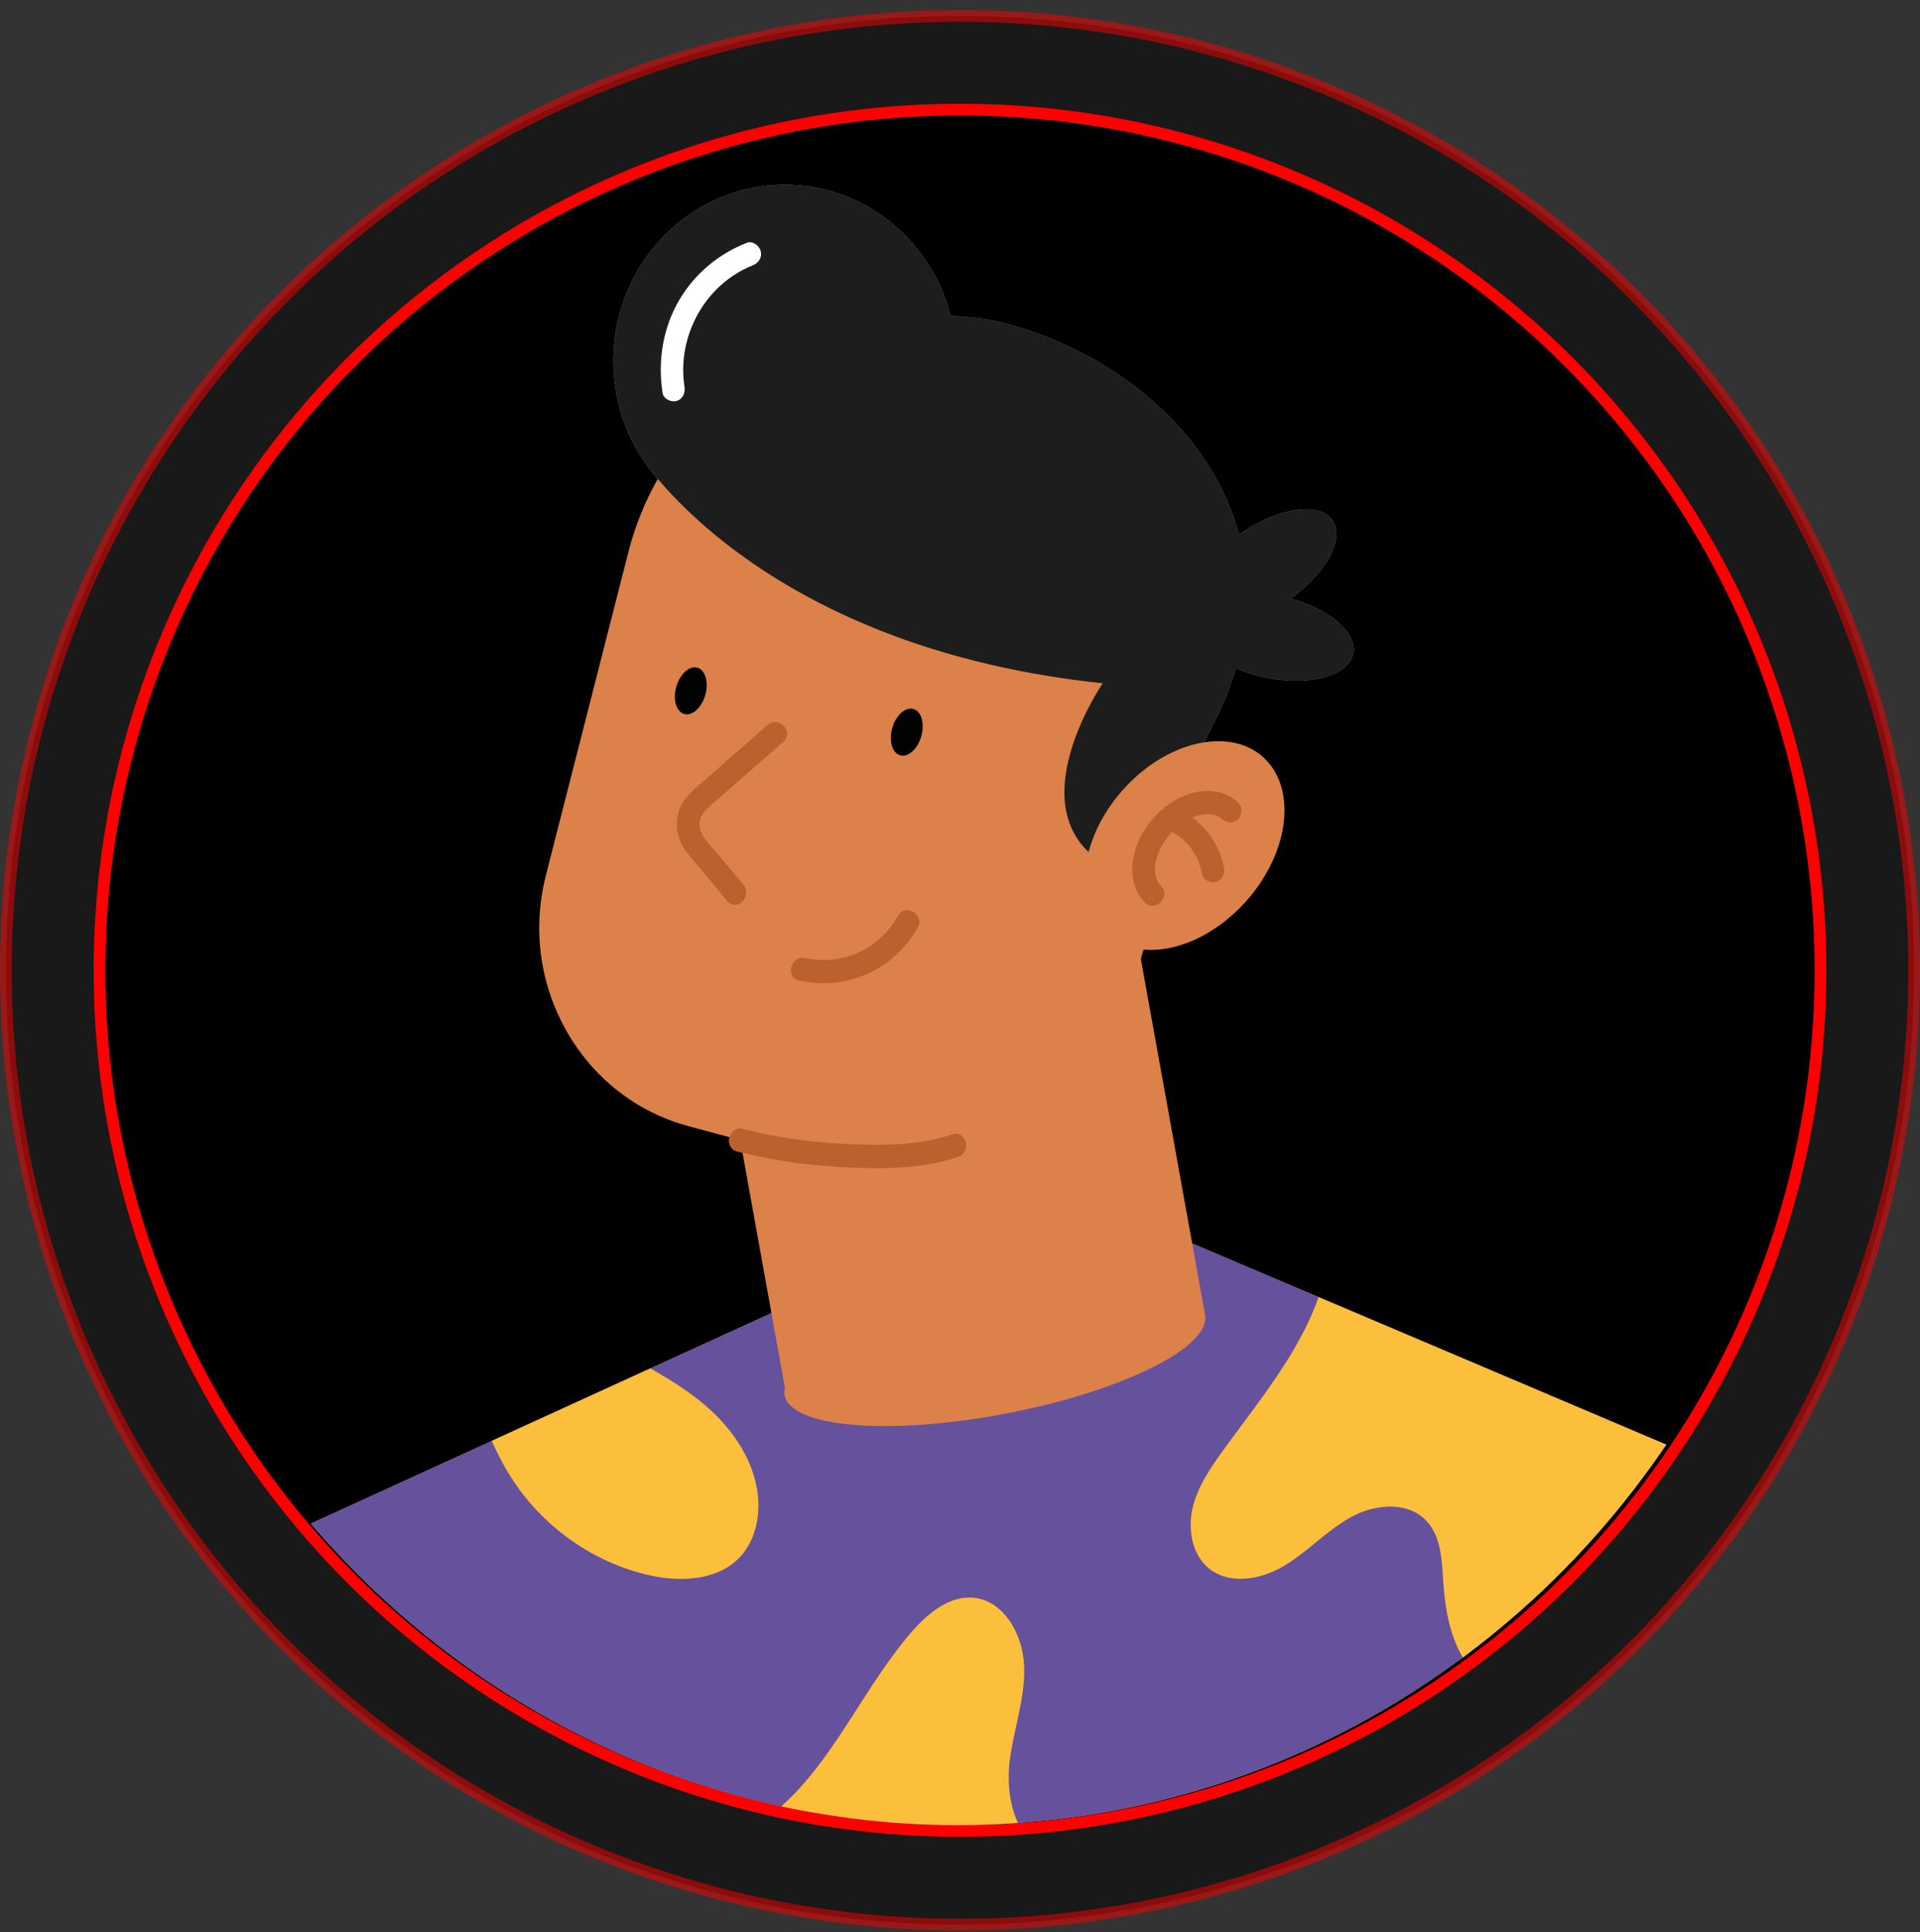 <svg viewBox="0 0 164 165" fill="none" xmlns="http://www.w3.org/2000/svg">
<rect x="0" y="0" width="164" height="165" fill="#333333" stroke="none"/>
<circle opacity="0.5" cx="82" cy="82.859" r="81.5" fill="black" stroke="#FF0000"/>
<circle cx="82" cy="82.859" r="73.5" fill="black" stroke="#FF0000"/>
<mask id="mask0_136_1297" style="mask-type:alpha" maskUnits="userSpaceOnUse" x="10" y="9" width="144" height="145">
<path d="M153.5 81.873C153.5 121.369 121.488 153.386 82 153.386C42.512 153.386 10.5 121.369 10.5 81.873C10.5 42.377 42.512 10.359 82 10.359C121.488 10.359 153.5 42.377 153.5 81.873Z" fill="black"/>
<path d="M153.5 81.873C153.5 121.369 121.488 153.386 82 153.386C42.512 153.386 10.5 121.369 10.5 81.873C10.5 42.377 42.512 10.359 82 10.359C121.488 10.359 153.5 42.377 153.5 81.873Z" stroke="black"/>
<path d="M153.5 81.873C153.5 121.369 121.488 153.386 82 153.386C42.512 153.386 10.5 121.369 10.5 81.873C10.5 42.377 42.512 10.359 82 10.359C121.488 10.359 153.5 42.377 153.5 81.873Z" stroke="black" stroke-opacity="0.2"/>
</mask>
<g mask="url(#mask0_136_1297)">
</g>
<g clip-path="url(#clip0_136_1297)">
<path d="M142.322 123.365L138.416 121.708L112.629 110.765L101.833 106.184L97.447 81.897C97.528 81.631 97.6 81.362 97.673 81.093C100.396 81.335 103.679 79.944 106.251 77.169C110.045 73.078 110.847 67.538 108.044 64.797C106.73 63.511 104.854 63.079 102.844 63.395L104.146 60.797C104.738 59.529 105.198 58.284 105.56 57.057C106.32 57.385 107.166 57.656 108.074 57.846C111.843 58.632 115.205 57.719 115.582 55.807C115.932 54.034 113.588 52.026 110.237 51.117C113.243 48.974 114.857 46.06 113.857 44.485C112.819 42.853 109.366 43.279 106.146 45.439C106.038 45.512 105.935 45.589 105.83 45.663C103.451 36.71 95.072 30.093 86.032 27.66C84.45 27.235 82.832 27.023 81.205 26.99C79.557 20.538 73.84 15.777 67.04 15.777C58.953 15.777 52.396 22.511 52.396 30.817C52.396 34.699 53.829 38.237 56.18 40.905C55.1 42.817 54.245 44.902 53.673 47.144L46.621 74.777C44.233 84.139 49.686 93.717 58.801 96.17L62.321 97.118C62.191 97.6 62.364 98.163 62.97 98.324C63.12 98.363 63.271 98.398 63.422 98.436L65.894 112.131L55.552 116.855L48.845 119.919L26.545 130.107L26.541 130.109C26.576 130.151 26.615 130.19 26.65 130.232C27.189 130.86 27.739 131.477 28.299 132.086C28.434 132.234 28.573 132.381 28.71 132.528C29.294 133.155 29.886 133.777 30.491 134.382C30.54 134.431 30.588 134.48 30.637 134.529C30.948 134.839 31.26 135.145 31.576 135.448C31.629 135.5 31.683 135.551 31.737 135.602C33.127 136.931 34.566 138.206 36.054 139.423C36.065 139.433 36.077 139.442 36.087 139.451C36.426 139.728 36.768 140.001 37.112 140.271C37.183 140.327 37.256 140.385 37.328 140.441C37.659 140.7 37.992 140.956 38.327 141.21C38.402 141.266 38.478 141.323 38.553 141.378C38.9 141.639 39.25 141.898 39.603 142.152C39.607 142.155 39.612 142.159 39.617 142.162C40.777 142.999 41.963 143.802 43.17 144.57C43.222 144.603 43.274 144.637 43.327 144.67C43.676 144.892 44.029 145.11 44.383 145.325C44.484 145.386 44.584 145.448 44.684 145.507C45.03 145.715 45.377 145.921 45.726 146.124C45.824 146.18 45.923 146.237 46.022 146.293C46.385 146.502 46.749 146.709 47.117 146.911C47.135 146.922 47.154 146.932 47.173 146.942C48.392 147.614 49.634 148.249 50.894 148.851C50.987 148.896 51.079 148.94 51.171 148.984C51.529 149.152 51.888 149.318 52.248 149.48C52.376 149.537 52.504 149.596 52.633 149.652C52.988 149.81 53.344 149.966 53.701 150.118C53.824 150.171 53.946 150.221 54.069 150.273C54.443 150.43 54.819 150.586 55.197 150.737C55.223 150.747 55.25 150.757 55.276 150.768C56.557 151.277 57.855 151.75 59.169 152.187C59.293 152.228 59.418 152.271 59.542 152.311C59.908 152.431 60.275 152.546 60.643 152.66C60.791 152.706 60.941 152.752 61.09 152.796C61.457 152.907 61.824 153.015 62.194 153.121C62.332 153.16 62.47 153.197 62.608 153.236C62.997 153.343 63.386 153.451 63.778 153.552C63.793 153.557 63.808 153.56 63.824 153.564C64.591 153.762 65.363 153.946 66.139 154.118C66.249 154.143 66.359 154.169 66.469 154.193C66.56 154.212 66.648 154.235 66.738 154.254C67.41 154.398 68.087 154.531 68.766 154.656C68.937 154.688 69.109 154.716 69.281 154.745C69.888 154.853 70.498 154.953 71.11 155.045C71.337 155.079 71.564 155.113 71.792 155.145C72.563 155.254 73.335 155.354 74.114 155.438C74.141 155.442 74.168 155.445 74.195 155.448C74.77 155.51 75.347 155.562 75.925 155.61C75.984 155.614 76.042 155.622 76.1 155.626C76.643 155.67 77.188 155.704 77.733 155.735C77.827 155.74 77.921 155.748 78.015 155.753C78.551 155.782 79.088 155.801 79.627 155.818C79.73 155.821 79.832 155.827 79.934 155.83C80.575 155.847 81.218 155.855 81.861 155.855C82.67 155.855 83.474 155.837 84.277 155.81C84.392 155.806 84.506 155.802 84.621 155.797C85.328 155.769 86.032 155.73 86.735 155.684C86.808 155.678 86.883 155.677 86.957 155.672C87.114 155.661 87.268 155.642 87.425 155.63C88.003 155.585 88.581 155.535 89.156 155.477C89.392 155.452 89.629 155.429 89.866 155.403C90.634 155.318 91.4 155.224 92.161 155.115C92.189 155.111 92.216 155.108 92.244 155.104C93.957 154.855 95.65 154.547 97.322 154.179C97.333 154.177 97.343 154.175 97.353 154.172C98.612 153.895 99.859 153.584 101.092 153.242C102.327 152.9 103.548 152.526 104.755 152.119C104.771 152.114 104.789 152.108 104.806 152.102C106.408 151.563 107.986 150.968 109.538 150.321C109.56 150.312 109.581 150.303 109.603 150.294C112.038 149.275 114.409 148.126 116.707 146.855C117.167 146.601 117.623 146.342 118.076 146.078C118.984 145.55 119.879 145.003 120.762 144.437C120.781 144.425 120.798 144.413 120.817 144.402C121.632 143.878 122.433 143.335 123.226 142.78C123.464 142.614 123.698 142.442 123.933 142.274C124.273 142.031 124.615 141.793 124.951 141.545C125.224 141.342 125.491 141.132 125.761 140.925C125.894 140.824 126.028 140.723 126.161 140.62C126.887 140.057 127.602 139.481 128.307 138.891C128.449 138.772 128.59 138.65 128.732 138.53C129.455 137.915 130.17 137.292 130.87 136.651C130.891 136.631 130.914 136.61 130.936 136.59C132.158 135.467 133.342 134.3 134.489 133.095C134.552 133.03 134.614 132.965 134.676 132.899C135.792 131.718 136.871 130.499 137.911 129.246C137.989 129.152 138.066 129.058 138.142 128.964C138.559 128.458 138.966 127.943 139.368 127.426C139.457 127.313 139.549 127.204 139.636 127.09C139.73 126.968 139.819 126.843 139.911 126.72C140.187 126.356 140.459 125.991 140.728 125.622C140.838 125.47 140.951 125.322 141.061 125.17C141.449 124.63 141.829 124.085 142.202 123.535C142.242 123.478 142.283 123.421 142.323 123.363L142.322 123.365Z" fill="#DC814A"/>
<path d="M142.322 123.364L138.416 121.708L112.629 110.765L101.833 106.184L102.929 112.258L102.926 112.259C102.928 112.271 102.933 112.283 102.935 112.295C103.434 115.06 95.798 118.833 85.878 120.722C75.959 122.612 67.513 121.902 67.013 119.136C66.976 118.928 66.99 118.713 67.043 118.495L65.893 112.133L55.551 116.857L48.844 119.921L26.545 130.107L26.541 130.109C26.576 130.15 26.615 130.19 26.65 130.231C27.189 130.859 27.739 131.476 28.299 132.085C28.434 132.233 28.573 132.381 28.71 132.528C29.294 133.155 29.886 133.776 30.491 134.382C30.54 134.431 30.588 134.48 30.637 134.529C30.948 134.838 31.26 135.144 31.576 135.448C31.629 135.499 31.683 135.55 31.737 135.601C33.127 136.931 34.566 138.206 36.054 139.422C36.065 139.432 36.077 139.442 36.087 139.45C36.426 139.727 36.768 140 37.112 140.27C37.183 140.326 37.256 140.384 37.328 140.441C37.659 140.7 37.992 140.955 38.327 141.209C38.402 141.266 38.478 141.322 38.553 141.378C38.9 141.639 39.25 141.898 39.603 142.152C39.607 142.155 39.612 142.158 39.617 142.161C40.777 142.998 41.963 143.801 43.17 144.57C43.222 144.603 43.274 144.637 43.327 144.67C43.676 144.892 44.029 145.109 44.383 145.324C44.484 145.385 44.584 145.447 44.684 145.507C45.03 145.715 45.377 145.92 45.726 146.123C45.824 146.179 45.923 146.236 46.022 146.292C46.385 146.501 46.749 146.708 47.117 146.911C47.135 146.922 47.154 146.931 47.173 146.942C48.392 147.613 49.634 148.249 50.894 148.85C50.987 148.895 51.079 148.94 51.171 148.983C51.529 149.152 51.888 149.317 52.248 149.479C52.376 149.537 52.504 149.595 52.633 149.652C52.988 149.81 53.344 149.965 53.701 150.118C53.824 150.17 53.946 150.22 54.069 150.272C54.443 150.429 54.819 150.586 55.197 150.736C55.223 150.747 55.25 150.756 55.276 150.767C56.557 151.277 57.855 151.749 59.169 152.186C59.293 152.228 59.418 152.27 59.542 152.311C59.908 152.43 60.275 152.545 60.643 152.659C60.791 152.705 60.941 152.751 61.09 152.796C61.457 152.907 61.824 153.014 62.194 153.12C62.332 153.159 62.47 153.197 62.608 153.235C62.997 153.343 63.386 153.451 63.778 153.552C63.793 153.556 63.808 153.559 63.824 153.564C64.591 153.762 65.363 153.945 66.139 154.118C66.249 154.142 66.359 154.168 66.469 154.193C66.56 154.212 66.648 154.234 66.738 154.253C67.41 154.397 68.087 154.531 68.766 154.655C68.937 154.687 69.109 154.715 69.281 154.745C69.888 154.852 70.498 154.953 71.11 155.044C71.337 155.078 71.564 155.113 71.792 155.145C72.563 155.253 73.335 155.354 74.114 155.438C74.141 155.441 74.168 155.444 74.195 155.447C74.77 155.509 75.347 155.561 75.925 155.609C75.984 155.614 76.042 155.621 76.1 155.625C76.643 155.669 77.188 155.703 77.733 155.734C77.827 155.739 77.921 155.747 78.015 155.752C78.551 155.781 79.088 155.8 79.627 155.817C79.73 155.821 79.832 155.827 79.934 155.829C80.575 155.846 81.218 155.855 81.861 155.855C82.67 155.855 83.474 155.837 84.277 155.81C84.392 155.806 84.506 155.801 84.621 155.796C85.328 155.768 86.032 155.73 86.735 155.683C86.808 155.678 86.883 155.677 86.957 155.671C87.114 155.661 87.268 155.641 87.425 155.63C88.003 155.585 88.581 155.535 89.156 155.476C89.392 155.452 89.629 155.428 89.866 155.403C90.634 155.317 91.4 155.223 92.161 155.115C92.189 155.11 92.216 155.107 92.244 155.103C93.957 154.855 95.65 154.546 97.322 154.179C97.333 154.177 97.343 154.174 97.353 154.171C98.612 153.894 99.859 153.584 101.092 153.242C102.327 152.899 103.548 152.525 104.755 152.119C104.771 152.114 104.789 152.107 104.806 152.102C106.408 151.562 107.986 150.967 109.538 150.32C109.56 150.312 109.581 150.302 109.603 150.294C112.038 149.274 114.409 148.125 116.707 146.854C117.167 146.601 117.623 146.342 118.076 146.077C118.984 145.549 119.879 145.002 120.762 144.436C120.781 144.425 120.798 144.413 120.817 144.401C121.632 143.878 122.433 143.334 123.226 142.78C123.464 142.613 123.698 142.442 123.933 142.273C124.273 142.03 124.615 141.792 124.951 141.544C125.224 141.341 125.491 141.131 125.761 140.925C125.894 140.823 126.028 140.722 126.161 140.62C126.887 140.057 127.602 139.48 128.307 138.89C128.449 138.771 128.59 138.649 128.732 138.529C129.455 137.915 130.17 137.291 130.87 136.65C130.891 136.63 130.914 136.61 130.936 136.59C132.158 135.466 133.342 134.3 134.489 133.095C134.552 133.03 134.614 132.965 134.676 132.899C135.792 131.717 136.871 130.499 137.911 129.245C137.989 129.151 138.066 129.057 138.142 128.964C138.559 128.457 138.966 127.942 139.368 127.425C139.457 127.312 139.549 127.203 139.636 127.089C139.73 126.968 139.819 126.842 139.911 126.719C140.187 126.356 140.459 125.99 140.728 125.621C140.838 125.47 140.951 125.322 141.061 125.169C141.449 124.63 141.829 124.084 142.202 123.535C142.242 123.477 142.283 123.421 142.323 123.362L142.322 123.364Z" fill="#66519D"/>
<path d="M112.629 110.766C112.351 111.552 112.029 112.322 111.672 113.065C110.241 116.04 108.294 118.699 106.329 121.342C105.674 122.222 105.017 123.102 104.376 123.991C103.319 125.458 102.284 127.004 101.869 128.778C101.456 130.552 101.79 132.622 103.131 133.82C103.682 134.312 104.333 134.604 105.027 134.738C105.218 134.774 105.413 134.798 105.609 134.811C106.988 134.902 108.478 134.44 109.692 133.712C110.449 133.258 111.153 132.718 111.844 132.161C112.305 131.79 112.762 131.41 113.226 131.045C113.574 130.769 113.927 130.502 114.288 130.25C114.65 129.999 115.022 129.762 115.408 129.55C115.73 129.373 116.071 129.217 116.425 129.088C116.778 128.959 117.143 128.856 117.511 128.782C117.953 128.695 118.4 128.651 118.839 128.657C119.277 128.665 119.708 128.722 120.115 128.84C120.794 129.034 121.412 129.391 121.906 129.944C123.143 131.331 123.162 133.408 123.293 135.283C123.442 137.41 123.837 139.566 124.871 141.415L124.954 141.548C125.227 141.345 125.495 141.135 125.765 140.929C125.898 140.827 126.032 140.726 126.164 140.624C126.89 140.061 127.605 139.484 128.31 138.894C128.452 138.775 128.594 138.653 128.736 138.533C129.458 137.919 130.173 137.295 130.873 136.654C130.895 136.634 130.918 136.614 130.94 136.594C132.161 135.47 133.346 134.304 134.493 133.099C134.555 133.034 134.617 132.969 134.68 132.903C135.796 131.721 136.874 130.503 137.914 129.249C137.992 129.155 138.069 129.061 138.146 128.968C138.562 128.461 138.969 127.946 139.372 127.429C139.46 127.316 139.552 127.207 139.64 127.093C139.733 126.972 139.822 126.846 139.915 126.723C140.191 126.36 140.463 125.994 140.732 125.625C140.842 125.474 140.955 125.326 141.065 125.173C141.452 124.634 141.832 124.088 142.206 123.539C142.245 123.481 142.287 123.425 142.326 123.366L142.323 123.365L138.418 121.708L112.629 110.766Z" fill="#FCBF3C"/>
<path d="M43.194 125.403C45.853 130.046 50.478 133.452 55.612 134.551C58.307 135.128 61.472 134.939 63.317 132.84C64.401 131.606 64.845 129.876 64.771 128.217C64.628 124.999 62.683 122.107 60.275 120.041C58.826 118.797 57.208 117.797 55.552 116.855L48.845 119.92L41.998 123.048C42.372 123.855 42.762 124.648 43.194 125.403Z" fill="#FCBF3C"/>
<path d="M86.277 150.124C86.644 147.502 87.575 144.94 87.481 142.292C87.385 139.645 85.805 136.746 83.243 136.446C81.13 136.198 79.241 137.766 77.832 139.4C73.797 144.082 71.285 150.184 66.74 154.256C67.412 154.399 68.089 154.533 68.768 154.657C68.939 154.689 69.111 154.717 69.282 154.747C69.89 154.855 70.5 154.955 71.112 155.047C71.339 155.081 71.566 155.115 71.794 155.147C72.565 155.256 73.337 155.356 74.116 155.44C74.143 155.443 74.17 155.446 74.197 155.45C74.772 155.511 75.349 155.564 75.927 155.612C75.985 155.616 76.043 155.623 76.102 155.628C76.644 155.671 77.189 155.705 77.734 155.736C77.829 155.742 77.922 155.749 78.017 155.754C78.552 155.783 79.09 155.802 79.629 155.82C79.732 155.823 79.834 155.829 79.936 155.831C80.577 155.848 81.219 155.857 81.863 155.857C82.672 155.857 83.476 155.84 84.278 155.812C84.394 155.808 84.508 155.804 84.623 155.798C85.33 155.77 86.034 155.732 86.737 155.685C86.81 155.68 86.885 155.679 86.959 155.673C86.173 154.052 86.018 151.967 86.277 150.124Z" fill="#FCBF3C"/>
<path d="M81.847 98.791C83.027 98.388 82.521 96.46 81.331 96.868C78.549 97.819 75.475 97.83 72.576 97.704C69.521 97.57 66.45 97.188 63.486 96.4C62.882 96.239 62.451 96.637 62.32 97.117C62.19 97.599 62.363 98.162 62.969 98.323C63.119 98.362 63.27 98.397 63.421 98.435C66.408 99.188 69.509 99.565 72.575 99.698C75.636 99.832 78.912 99.794 81.847 98.791Z" fill="#BA612D"/>
<path d="M65.551 61.919C63.736 63.511 61.922 65.103 60.107 66.695C59.198 67.493 58.227 68.217 57.922 69.489C57.628 70.709 57.957 71.902 58.722 72.861C58.977 73.18 59.245 73.489 59.505 73.802C60.377 74.85 61.25 75.899 62.122 76.948C62.935 77.926 64.303 76.509 63.495 75.538C62.804 74.706 62.113 73.876 61.421 73.044C60.8 72.296 59.646 71.336 59.756 70.241C59.851 69.297 60.832 68.676 61.48 68.107C62.559 67.16 63.638 66.214 64.716 65.268C65.452 64.622 66.188 63.976 66.924 63.33C67.875 62.495 66.496 61.09 65.551 61.919Z" fill="#BA612D"/>
<path d="M76.708 78.21C75.113 81.046 71.9 82.531 68.774 81.811C67.557 81.53 67.037 83.452 68.258 83.734C72.229 84.648 76.344 82.845 78.386 79.217C79.012 78.104 77.334 77.098 76.708 78.21Z" fill="#BA612D"/>
<path d="M58.423 60.967C59.102 61.178 59.913 60.467 60.235 59.377C60.556 58.289 60.266 57.234 59.587 57.023C58.908 56.812 58.097 57.523 57.776 58.612C57.454 59.702 57.745 60.756 58.423 60.967Z" fill="#010202"/>
<path d="M78.036 60.551C77.357 60.34 76.546 61.051 76.225 62.14C75.904 63.229 76.193 64.283 76.872 64.494C77.551 64.706 78.362 63.994 78.683 62.905C79.004 61.816 78.715 60.762 78.036 60.551Z" fill="#010202"/>
<path d="M56.481 41.237C60.934 46.365 72.258 56.045 94.192 58.348C94.192 58.348 87.715 67.761 92.982 72.759C93.484 70.872 94.533 68.934 96.102 67.242C98.116 65.069 100.567 63.751 102.845 63.394L104.148 60.796C104.739 59.528 105.199 58.283 105.561 57.056C106.321 57.384 107.167 57.655 108.075 57.845C111.844 58.63 115.206 57.718 115.583 55.806C115.934 54.033 113.589 52.025 110.238 51.116C113.244 48.974 114.859 46.059 113.858 44.484C112.82 42.852 109.367 43.278 106.147 45.438C106.039 45.511 105.936 45.587 105.831 45.662C103.452 36.709 95.073 30.092 86.033 27.659C84.451 27.234 82.833 27.022 81.206 26.989C79.557 20.538 73.84 15.777 67.041 15.777C58.953 15.777 52.397 22.511 52.397 30.817C52.397 34.699 53.829 38.237 56.18 40.905C56.279 41.017 56.382 41.125 56.482 41.233C56.482 41.234 56.481 41.236 56.481 41.237Z" fill="#1D1D1D"/>
<path d="M99.167 75.652C99.108 75.592 99.054 75.529 99 75.466C98.985 75.437 98.895 75.302 98.88 75.276C98.862 75.242 98.789 75.061 98.785 75.064C98.759 74.985 98.732 74.907 98.712 74.826C98.705 74.795 98.676 74.62 98.667 74.592C98.659 74.502 98.652 74.411 98.65 74.319C98.648 74.199 98.651 74.077 98.66 73.957C98.663 73.913 98.667 73.871 98.673 73.827C98.675 73.811 98.679 73.788 98.684 73.757C98.911 72.7 99.329 71.871 100.068 71.087C100.079 71.075 100.092 71.066 100.103 71.054C100.175 71.092 100.249 71.122 100.32 71.164C100.518 71.281 100.696 71.43 100.891 71.552C100.883 71.546 100.879 71.544 100.872 71.54C100.879 71.545 100.886 71.55 100.891 71.554L101.01 71.657C101.097 71.734 101.181 71.814 101.263 71.896C101.427 72.06 101.578 72.236 101.725 72.416C101.726 72.417 101.726 72.417 101.727 72.419L101.799 72.521C101.872 72.625 101.94 72.732 102.007 72.841C102.127 73.04 102.236 73.247 102.333 73.46L102.359 73.519C102.366 73.535 102.365 73.534 102.369 73.543L102.382 73.575C102.423 73.685 102.462 73.795 102.496 73.907C102.569 74.141 102.626 74.379 102.669 74.621C102.762 75.135 103.394 75.474 103.864 75.317C104.4 75.139 104.642 74.641 104.542 74.09C104.236 72.396 103.221 70.825 101.846 69.814C102.072 69.72 102.308 69.644 102.555 69.589C102.584 69.583 102.785 69.551 102.806 69.544C102.899 69.536 102.991 69.527 103.084 69.525C103.198 69.523 103.309 69.531 103.422 69.534C103.446 69.536 103.462 69.538 103.476 69.539C103.507 69.544 103.538 69.549 103.569 69.556C103.673 69.578 103.777 69.606 103.878 69.641C103.906 69.651 103.934 69.662 103.962 69.672C103.973 69.677 103.987 69.685 104.008 69.695C104.098 69.75 104.188 69.802 104.277 69.858C104.283 69.862 104.286 69.864 104.291 69.867L104.387 69.955C104.772 70.319 105.379 70.347 105.761 69.955C106.121 69.585 106.148 68.911 105.761 68.544C104.2 67.068 101.891 67.388 100.195 68.446C98.316 69.618 96.851 71.714 96.715 74.003C96.648 75.125 97.007 76.266 97.793 77.062C98.685 77.965 100.06 76.555 99.167 75.652Z" fill="#BA612D"/>
<path d="M57.787 34.237C58.34 34.082 58.547 33.544 58.465 33.01C57.797 28.645 60.286 24.245 64.296 22.662C64.785 22.469 65.123 21.992 64.974 21.435C64.845 20.954 64.271 20.544 63.779 20.739C61.415 21.672 59.388 23.326 58.058 25.553C56.629 27.945 56.172 30.787 56.592 33.541C56.673 34.073 57.322 34.368 57.787 34.237Z" fill="white"/>
</g>
<defs>
<clipPath id="clip0_136_1297">
<rect width="115.784" height="140.081" fill="white" transform="translate(26.541 15.777)"/>
</clipPath>
</defs>
</svg>
